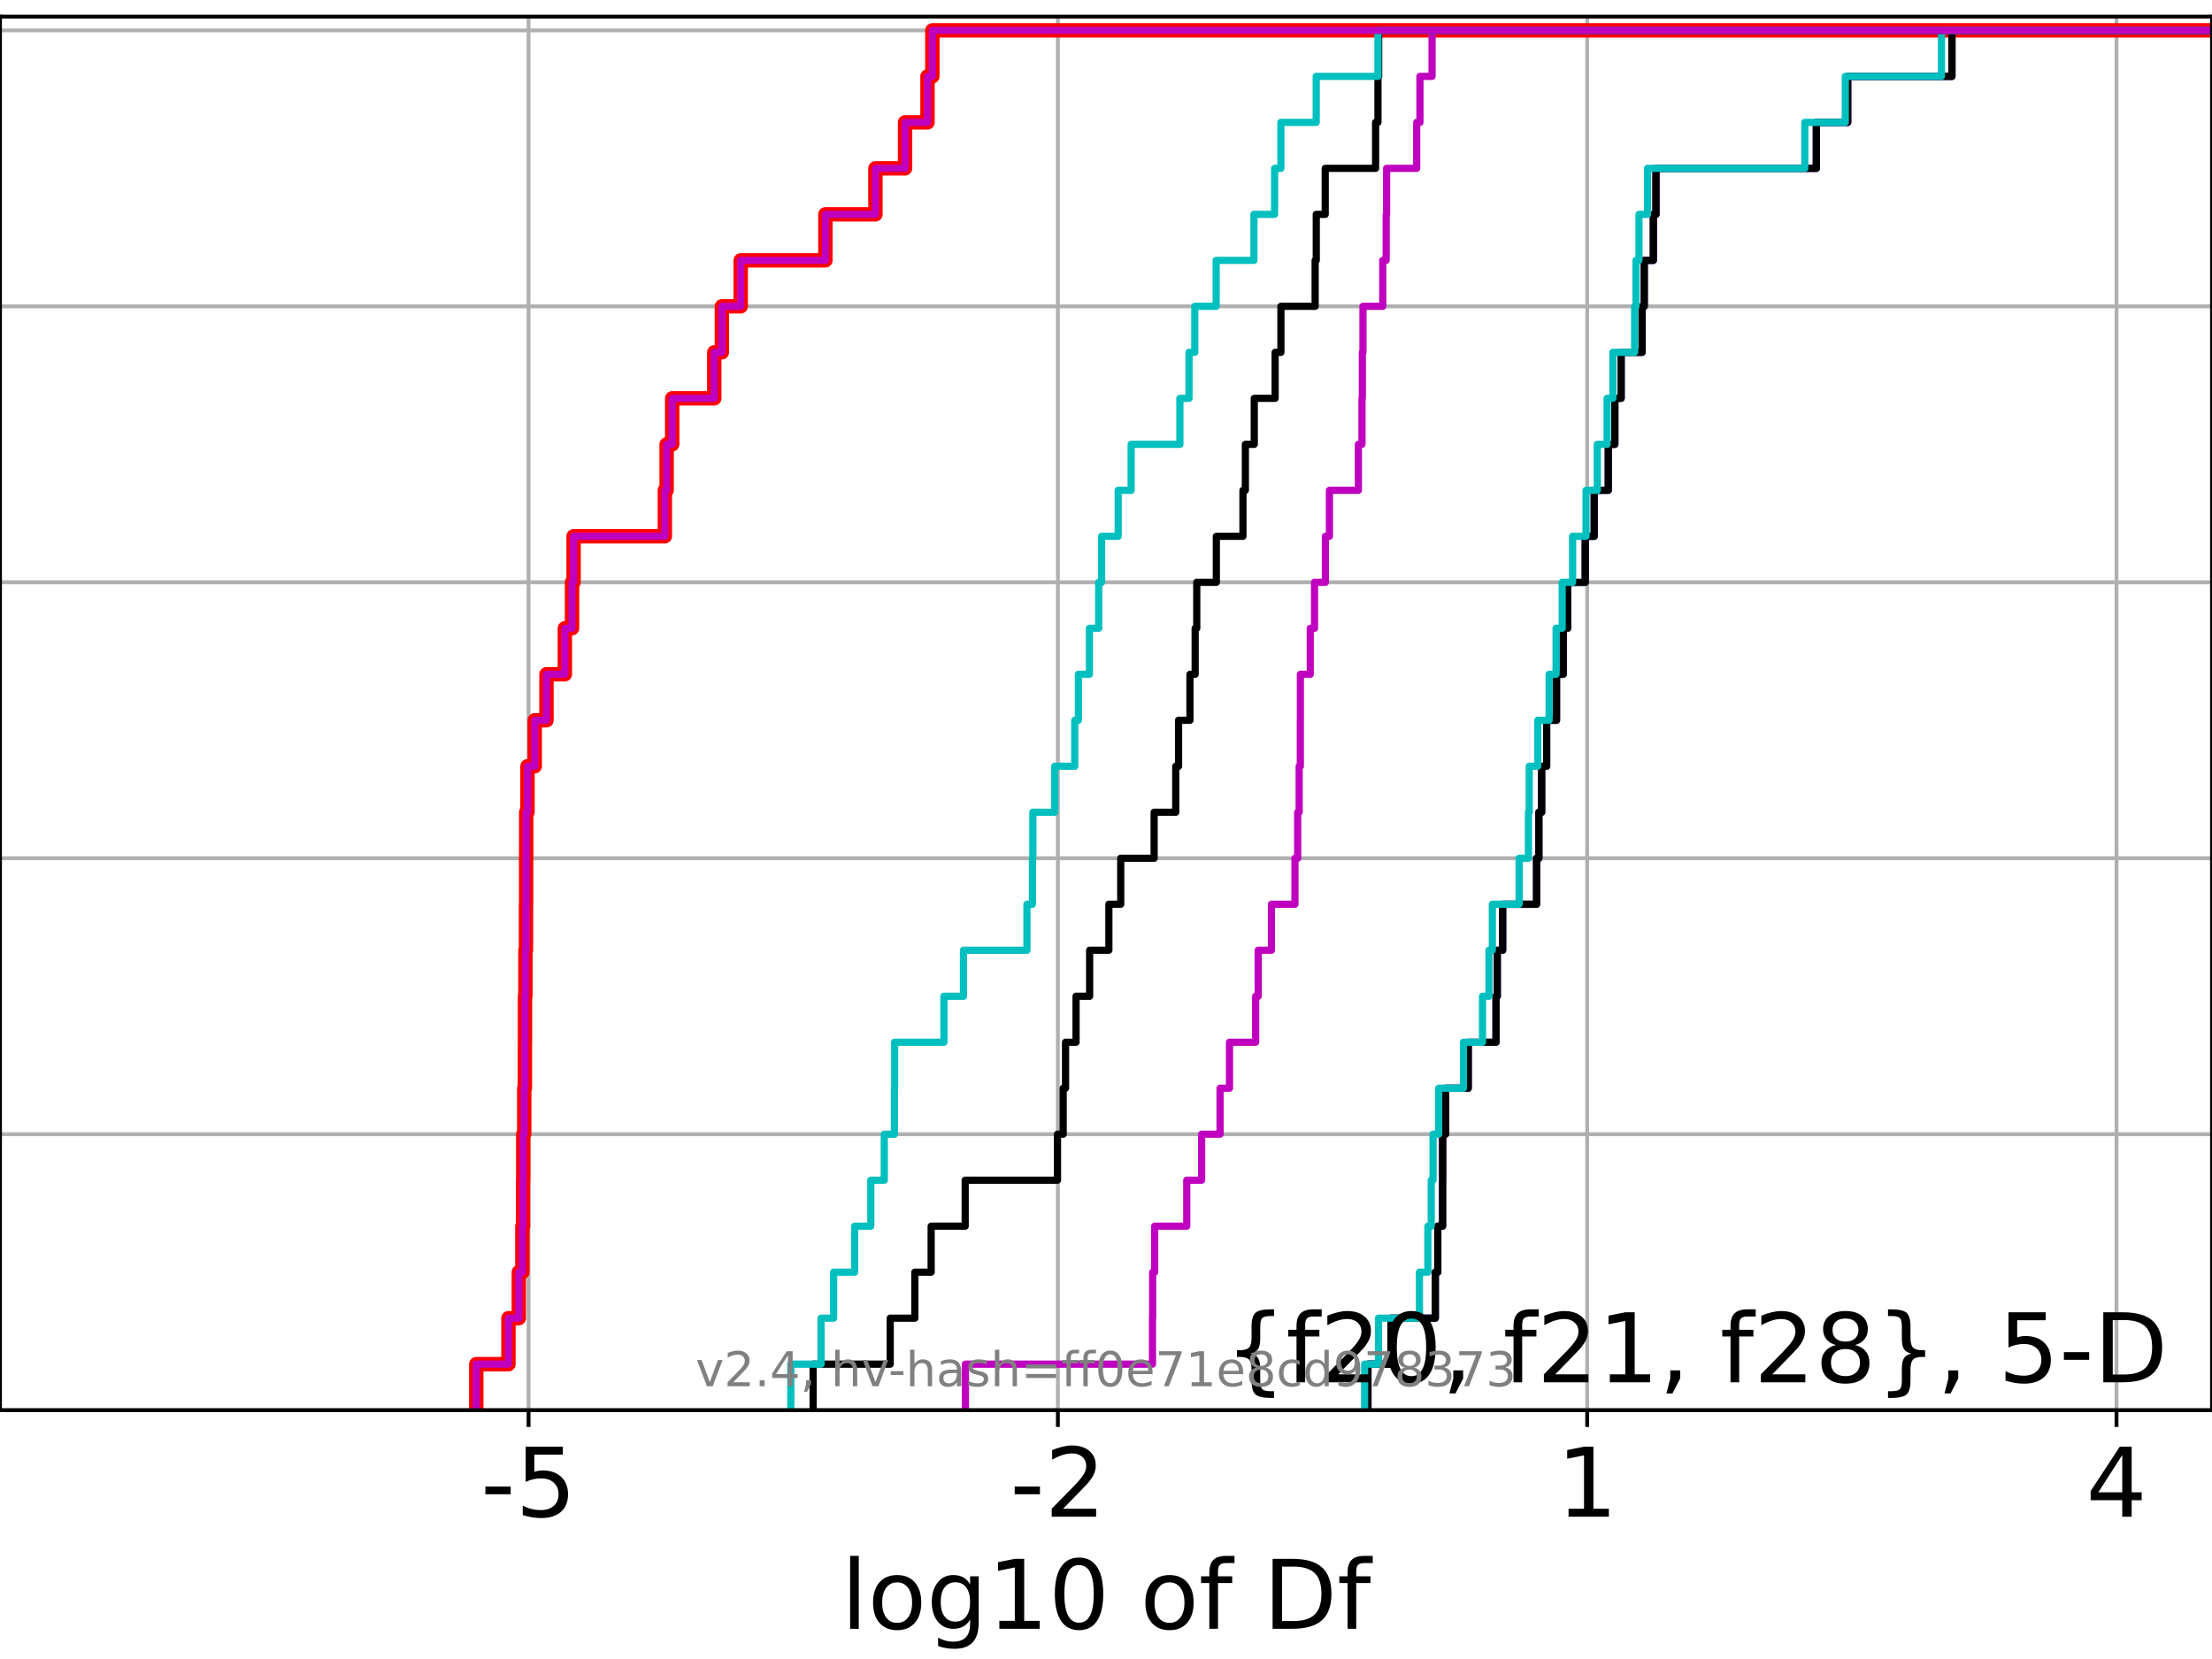 <?xml version="1.0" encoding="utf-8" standalone="no"?>
<!DOCTYPE svg PUBLIC "-//W3C//DTD SVG 1.1//EN"
  "http://www.w3.org/Graphics/SVG/1.1/DTD/svg11.dtd">
<!-- Created with matplotlib (https://matplotlib.org/) -->
<svg height="345.6pt" version="1.1" viewBox="0 0 460.8 345.6" width="460.8pt" xmlns="http://www.w3.org/2000/svg" xmlns:xlink="http://www.w3.org/1999/xlink">
 <defs>
  <style type="text/css">*{stroke-linecap:butt;stroke-linejoin:round;}</style>
 </defs>
 <g id="figure_1">
  <g id="patch_1">
   <path d="M 0 345.6 
L 460.8 345.6 
L 460.8 0 
L 0 0 
z
" style="fill:#ffffff;"/>
  </g>
  <g id="axes_1">
   <g id="patch_2">
    <path d="M 0 293.76 
L 460.8 293.76 
L 460.8 3.456 
L 0 3.456 
z
" style="fill:#ffffff;"/>
   </g>
   <g id="matplotlib.axis_1">
    <g id="xtick_1">
     <g id="line2d_1">
      <path clip-path="url(#p88b2537bee)" d="M 110.108 293.76 
L 110.108 3.456 
" style="fill:none;stroke:#b0b0b0;stroke-linecap:square;stroke-width:0.8;"/>
     </g>
     <g id="line2d_2">
      <defs>
       <path d="M 0 0 
L 0 3.5 
" id="m30fc9f5fc9" style="stroke:#000000;stroke-width:0.8;"/>
      </defs>
      <g>
       <use style="stroke:#000000;stroke-width:0.8;" x="110.108" xlink:href="#m30fc9f5fc9" y="293.76"/>
      </g>
     </g>
     <g id="text_1">
      <!-- -5 -->
      <g transform="translate(100.137 315.957)scale(0.2 -0.2)">
       <defs>
        <path d="M 4.891 31.391 
L 31.203 31.391 
L 31.203 23.391 
L 4.891 23.391 
z
" id="DejaVuSans-45"/>
        <path d="M 10.797 72.906 
L 49.516 72.906 
L 49.516 64.594 
L 19.828 64.594 
L 19.828 46.734 
Q 21.969 47.469 24.109 47.828 
Q 26.266 48.188 28.422 48.188 
Q 40.625 48.188 47.75 41.5 
Q 54.891 34.812 54.891 23.391 
Q 54.891 11.625 47.562 5.094 
Q 40.234 -1.422 26.906 -1.422 
Q 22.312 -1.422 17.547 -0.641 
Q 12.797 0.141 7.719 1.703 
L 7.719 11.625 
Q 12.109 9.234 16.797 8.062 
Q 21.484 6.891 26.703 6.891 
Q 35.156 6.891 40.078 11.328 
Q 45.016 15.766 45.016 23.391 
Q 45.016 31 40.078 35.438 
Q 35.156 39.891 26.703 39.891 
Q 22.75 39.891 18.812 39.016 
Q 14.891 38.141 10.797 36.281 
z
" id="DejaVuSans-53"/>
       </defs>
       <use xlink:href="#DejaVuSans-45"/>
       <use x="36.084" xlink:href="#DejaVuSans-53"/>
      </g>
     </g>
    </g>
    <g id="xtick_2">
     <g id="line2d_3">
      <path clip-path="url(#p88b2537bee)" d="M 220.374 293.76 
L 220.374 3.456 
" style="fill:none;stroke:#b0b0b0;stroke-linecap:square;stroke-width:0.8;"/>
     </g>
     <g id="line2d_4">
      <g>
       <use style="stroke:#000000;stroke-width:0.8;" x="220.374" xlink:href="#m30fc9f5fc9" y="293.76"/>
      </g>
     </g>
     <g id="text_2">
      <!-- -2 -->
      <g transform="translate(210.404 315.957)scale(0.2 -0.2)">
       <defs>
        <path d="M 19.188 8.297 
L 53.609 8.297 
L 53.609 0 
L 7.328 0 
L 7.328 8.297 
Q 12.938 14.109 22.625 23.891 
Q 32.328 33.688 34.812 36.531 
Q 39.547 41.844 41.422 45.531 
Q 43.312 49.219 43.312 52.781 
Q 43.312 58.594 39.234 62.25 
Q 35.156 65.922 28.609 65.922 
Q 23.969 65.922 18.812 64.312 
Q 13.672 62.703 7.812 59.422 
L 7.812 69.391 
Q 13.766 71.781 18.938 73 
Q 24.125 74.219 28.422 74.219 
Q 39.75 74.219 46.484 68.547 
Q 53.219 62.891 53.219 53.422 
Q 53.219 48.922 51.531 44.891 
Q 49.859 40.875 45.406 35.406 
Q 44.188 33.984 37.641 27.219 
Q 31.109 20.453 19.188 8.297 
z
" id="DejaVuSans-50"/>
       </defs>
       <use xlink:href="#DejaVuSans-45"/>
       <use x="36.084" xlink:href="#DejaVuSans-50"/>
      </g>
     </g>
    </g>
    <g id="xtick_3">
     <g id="line2d_5">
      <path clip-path="url(#p88b2537bee)" d="M 330.64 293.76 
L 330.64 3.456 
" style="fill:none;stroke:#b0b0b0;stroke-linecap:square;stroke-width:0.8;"/>
     </g>
     <g id="line2d_6">
      <g>
       <use style="stroke:#000000;stroke-width:0.8;" x="330.64" xlink:href="#m30fc9f5fc9" y="293.76"/>
      </g>
     </g>
     <g id="text_3">
      <!-- 1 -->
      <g transform="translate(324.278 315.957)scale(0.2 -0.2)">
       <defs>
        <path d="M 12.406 8.297 
L 28.516 8.297 
L 28.516 63.922 
L 10.984 60.406 
L 10.984 69.391 
L 28.422 72.906 
L 38.281 72.906 
L 38.281 8.297 
L 54.391 8.297 
L 54.391 0 
L 12.406 0 
z
" id="DejaVuSans-49"/>
       </defs>
       <use xlink:href="#DejaVuSans-49"/>
      </g>
     </g>
    </g>
    <g id="xtick_4">
     <g id="line2d_7">
      <path clip-path="url(#p88b2537bee)" d="M 440.907 293.76 
L 440.907 3.456 
" style="fill:none;stroke:#b0b0b0;stroke-linecap:square;stroke-width:0.8;"/>
     </g>
     <g id="line2d_8">
      <g>
       <use style="stroke:#000000;stroke-width:0.8;" x="440.907" xlink:href="#m30fc9f5fc9" y="293.76"/>
      </g>
     </g>
     <g id="text_4">
      <!-- 4 -->
      <g transform="translate(434.544 315.957)scale(0.2 -0.2)">
       <defs>
        <path d="M 37.797 64.312 
L 12.891 25.391 
L 37.797 25.391 
z
M 35.203 72.906 
L 47.609 72.906 
L 47.609 25.391 
L 58.016 25.391 
L 58.016 17.188 
L 47.609 17.188 
L 47.609 0 
L 37.797 0 
L 37.797 17.188 
L 4.891 17.188 
L 4.891 26.703 
z
" id="DejaVuSans-52"/>
       </defs>
       <use xlink:href="#DejaVuSans-52"/>
      </g>
     </g>
    </g>
    <g id="text_5">
     <!-- log10 of Df -->
     <g transform="translate(175.214 339.313)scale(0.2 -0.2)">
      <defs>
       <path d="M 9.422 75.984 
L 18.406 75.984 
L 18.406 0 
L 9.422 0 
z
" id="DejaVuSans-108"/>
       <path d="M 30.609 48.391 
Q 23.391 48.391 19.188 42.75 
Q 14.984 37.109 14.984 27.297 
Q 14.984 17.484 19.156 11.844 
Q 23.344 6.203 30.609 6.203 
Q 37.797 6.203 41.984 11.859 
Q 46.188 17.531 46.188 27.297 
Q 46.188 37.016 41.984 42.703 
Q 37.797 48.391 30.609 48.391 
z
M 30.609 56 
Q 42.328 56 49.016 48.375 
Q 55.719 40.766 55.719 27.297 
Q 55.719 13.875 49.016 6.219 
Q 42.328 -1.422 30.609 -1.422 
Q 18.844 -1.422 12.172 6.219 
Q 5.516 13.875 5.516 27.297 
Q 5.516 40.766 12.172 48.375 
Q 18.844 56 30.609 56 
z
" id="DejaVuSans-111"/>
       <path d="M 45.406 27.984 
Q 45.406 37.75 41.375 43.109 
Q 37.359 48.484 30.078 48.484 
Q 22.859 48.484 18.828 43.109 
Q 14.797 37.75 14.797 27.984 
Q 14.797 18.266 18.828 12.891 
Q 22.859 7.516 30.078 7.516 
Q 37.359 7.516 41.375 12.891 
Q 45.406 18.266 45.406 27.984 
z
M 54.391 6.781 
Q 54.391 -7.172 48.188 -13.984 
Q 42 -20.797 29.203 -20.797 
Q 24.469 -20.797 20.266 -20.094 
Q 16.062 -19.391 12.109 -17.922 
L 12.109 -9.188 
Q 16.062 -11.328 19.922 -12.344 
Q 23.781 -13.375 27.781 -13.375 
Q 36.625 -13.375 41.016 -8.766 
Q 45.406 -4.156 45.406 5.172 
L 45.406 9.625 
Q 42.625 4.781 38.281 2.391 
Q 33.938 0 27.875 0 
Q 17.828 0 11.672 7.656 
Q 5.516 15.328 5.516 27.984 
Q 5.516 40.672 11.672 48.328 
Q 17.828 56 27.875 56 
Q 33.938 56 38.281 53.609 
Q 42.625 51.219 45.406 46.391 
L 45.406 54.688 
L 54.391 54.688 
z
" id="DejaVuSans-103"/>
       <path d="M 31.781 66.406 
Q 24.172 66.406 20.328 58.906 
Q 16.5 51.422 16.5 36.375 
Q 16.5 21.391 20.328 13.891 
Q 24.172 6.391 31.781 6.391 
Q 39.453 6.391 43.281 13.891 
Q 47.125 21.391 47.125 36.375 
Q 47.125 51.422 43.281 58.906 
Q 39.453 66.406 31.781 66.406 
z
M 31.781 74.219 
Q 44.047 74.219 50.516 64.516 
Q 56.984 54.828 56.984 36.375 
Q 56.984 17.969 50.516 8.266 
Q 44.047 -1.422 31.781 -1.422 
Q 19.531 -1.422 13.062 8.266 
Q 6.594 17.969 6.594 36.375 
Q 6.594 54.828 13.062 64.516 
Q 19.531 74.219 31.781 74.219 
z
" id="DejaVuSans-48"/>
       <path id="DejaVuSans-32"/>
       <path d="M 37.109 75.984 
L 37.109 68.5 
L 28.516 68.5 
Q 23.688 68.5 21.797 66.547 
Q 19.922 64.594 19.922 59.516 
L 19.922 54.688 
L 34.719 54.688 
L 34.719 47.703 
L 19.922 47.703 
L 19.922 0 
L 10.891 0 
L 10.891 47.703 
L 2.297 47.703 
L 2.297 54.688 
L 10.891 54.688 
L 10.891 58.5 
Q 10.891 67.625 15.141 71.797 
Q 19.391 75.984 28.609 75.984 
z
" id="DejaVuSans-102"/>
       <path d="M 19.672 64.797 
L 19.672 8.109 
L 31.594 8.109 
Q 46.688 8.109 53.688 14.938 
Q 60.688 21.781 60.688 36.531 
Q 60.688 51.172 53.688 57.984 
Q 46.688 64.797 31.594 64.797 
z
M 9.812 72.906 
L 30.078 72.906 
Q 51.266 72.906 61.172 64.094 
Q 71.094 55.281 71.094 36.531 
Q 71.094 17.672 61.125 8.828 
Q 51.172 0 30.078 0 
L 9.812 0 
z
" id="DejaVuSans-68"/>
      </defs>
      <use xlink:href="#DejaVuSans-108"/>
      <use x="27.783" xlink:href="#DejaVuSans-111"/>
      <use x="88.965" xlink:href="#DejaVuSans-103"/>
      <use x="152.441" xlink:href="#DejaVuSans-49"/>
      <use x="216.064" xlink:href="#DejaVuSans-48"/>
      <use x="279.688" xlink:href="#DejaVuSans-32"/>
      <use x="311.475" xlink:href="#DejaVuSans-111"/>
      <use x="372.656" xlink:href="#DejaVuSans-102"/>
      <use x="407.861" xlink:href="#DejaVuSans-32"/>
      <use x="439.648" xlink:href="#DejaVuSans-68"/>
      <use x="516.65" xlink:href="#DejaVuSans-102"/>
     </g>
    </g>
   </g>
   <g id="matplotlib.axis_2">
    <g id="ytick_1">
     <g id="line2d_9">
      <path clip-path="url(#p88b2537bee)" d="M 0 293.76 
L 460.8 293.76 
" style="fill:none;stroke:#b0b0b0;stroke-linecap:square;stroke-width:0.8;"/>
     </g>
     <g id="line2d_10">
      <defs>
       <path d="M 0 0 
L -3.5 0 
" id="mfd7268f395" style="stroke:#000000;stroke-width:0.8;"/>
      </defs>
      <g>
       <use style="stroke:#000000;stroke-width:0.8;" x="0" xlink:href="#mfd7268f395" y="293.76"/>
      </g>
     </g>
    </g>
    <g id="ytick_2">
     <g id="line2d_11">
      <path clip-path="url(#p88b2537bee)" d="M 0 236.274 
L 460.8 236.274 
" style="fill:none;stroke:#b0b0b0;stroke-linecap:square;stroke-width:0.8;"/>
     </g>
     <g id="line2d_12">
      <g>
       <use style="stroke:#000000;stroke-width:0.8;" x="0" xlink:href="#mfd7268f395" y="236.274"/>
      </g>
     </g>
    </g>
    <g id="ytick_3">
     <g id="line2d_13">
      <path clip-path="url(#p88b2537bee)" d="M 0 178.788 
L 460.8 178.788 
" style="fill:none;stroke:#b0b0b0;stroke-linecap:square;stroke-width:0.8;"/>
     </g>
     <g id="line2d_14">
      <g>
       <use style="stroke:#000000;stroke-width:0.8;" x="0" xlink:href="#mfd7268f395" y="178.788"/>
      </g>
     </g>
    </g>
    <g id="ytick_4">
     <g id="line2d_15">
      <path clip-path="url(#p88b2537bee)" d="M 0 121.302 
L 460.8 121.302 
" style="fill:none;stroke:#b0b0b0;stroke-linecap:square;stroke-width:0.8;"/>
     </g>
     <g id="line2d_16">
      <g>
       <use style="stroke:#000000;stroke-width:0.8;" x="0" xlink:href="#mfd7268f395" y="121.302"/>
      </g>
     </g>
    </g>
    <g id="ytick_5">
     <g id="line2d_17">
      <path clip-path="url(#p88b2537bee)" d="M 0 63.816 
L 460.8 63.816 
" style="fill:none;stroke:#b0b0b0;stroke-linecap:square;stroke-width:0.8;"/>
     </g>
     <g id="line2d_18">
      <g>
       <use style="stroke:#000000;stroke-width:0.8;" x="0" xlink:href="#mfd7268f395" y="63.816"/>
      </g>
     </g>
    </g>
    <g id="ytick_6">
     <g id="line2d_19">
      <path clip-path="url(#p88b2537bee)" d="M 0 6.33 
L 460.8 6.33 
" style="fill:none;stroke:#b0b0b0;stroke-linecap:square;stroke-width:0.8;"/>
     </g>
     <g id="line2d_20">
      <g>
       <use style="stroke:#000000;stroke-width:0.8;" x="0" xlink:href="#mfd7268f395" y="6.33"/>
      </g>
     </g>
    </g>
   </g>
   <g id="line2d_21">
    <path clip-path="url(#p88b2537bee)" d="M 99.216 293.76 
L 99.216 284.179 
L 105.92 284.179 
L 105.92 274.598 
L 108.081 274.598 
L 108.081 265.017 
L 108.815 265.017 
L 108.815 255.436 
L 108.966 255.436 
L 108.966 245.855 
L 108.999 245.855 
L 108.999 236.274 
L 109.207 236.274 
L 109.207 226.693 
L 109.346 226.693 
L 109.346 217.112 
L 109.363 217.112 
L 109.363 207.531 
L 109.456 207.531 
L 109.456 197.95 
L 109.575 197.95 
L 109.575 188.369 
L 109.603 188.369 
L 109.603 178.788 
L 109.615 178.788 
L 109.615 169.207 
L 109.888 169.207 
L 109.888 159.626 
L 111.395 159.626 
L 111.395 150.045 
L 113.839 150.045 
L 113.839 140.464 
L 117.666 140.464 
L 117.666 130.883 
L 119.163 130.883 
L 119.163 121.302 
L 119.488 121.302 
L 119.488 111.721 
L 138.501 111.721 
L 138.501 102.14 
L 138.872 102.14 
L 138.872 92.559 
L 140.031 92.559 
L 140.031 82.978 
L 148.79 82.978 
L 148.79 73.397 
L 150.378 73.397 
L 150.378 63.816 
L 154.305 63.816 
L 154.305 54.235 
L 171.948 54.235 
L 171.948 44.654 
L 182.37 44.654 
L 182.37 35.073 
L 188.539 35.073 
L 188.539 25.492 
L 193.218 25.492 
L 193.218 15.911 
L 194.226 15.911 
L 194.226 6.33 
L 194.226 6.33 
L 194.226 6.33 
L 460.8 6.33 
" style="fill:none;stroke:#ff0000;stroke-linecap:square;stroke-width:3;"/>
   </g>
   <g id="line2d_22">
    <path clip-path="url(#p88b2537bee)" d="M 284.964 293.76 
L 284.964 284.179 
L 289.773 284.179 
L 289.773 274.598 
L 299.004 274.598 
L 299.004 265.017 
L 299.52 265.017 
L 299.52 255.436 
L 300.511 255.436 
L 300.511 245.855 
L 300.527 245.855 
L 300.527 236.274 
L 301.137 236.274 
L 301.137 226.693 
L 305.857 226.693 
L 305.857 217.112 
L 311.652 217.112 
L 311.652 207.531 
L 311.906 207.531 
L 311.906 197.95 
L 313.029 197.95 
L 313.029 188.369 
L 320.096 188.369 
L 320.096 178.788 
L 320.572 178.788 
L 320.572 169.207 
L 321.151 169.207 
L 321.151 159.626 
L 322.197 159.626 
L 322.197 150.045 
L 324.247 150.045 
L 324.247 140.464 
L 325.647 140.464 
L 325.647 130.883 
L 326.561 130.883 
L 326.561 121.302 
L 330.237 121.302 
L 330.237 111.721 
L 332.105 111.721 
L 332.105 102.14 
L 335.038 102.14 
L 335.038 92.559 
L 336.402 92.559 
L 336.402 82.978 
L 337.71 82.978 
L 337.71 73.397 
L 342.082 73.397 
L 342.082 63.816 
L 342.525 63.816 
L 342.525 54.235 
L 344.424 54.235 
L 344.424 44.654 
L 344.973 44.654 
L 344.973 35.073 
L 378.376 35.073 
L 378.376 25.492 
L 384.907 25.492 
L 384.907 15.911 
L 406.624 15.911 
L 406.624 6.33 
L 406.624 6.33 
L 406.624 6.33 
L 460.8 6.33 
" style="fill:none;stroke:#00bfbf;stroke-linecap:square;stroke-width:1.5;"/>
   </g>
   <g id="line2d_23">
    <path clip-path="url(#p88b2537bee)" d="M 284.964 293.76 
L 284.964 284.179 
L 289.773 284.179 
L 289.773 274.598 
L 299.004 274.598 
L 299.004 265.017 
L 299.52 265.017 
L 299.52 255.436 
L 300.511 255.436 
L 300.511 245.855 
L 300.527 245.855 
L 300.527 236.274 
L 301.137 236.274 
L 301.137 226.693 
L 305.857 226.693 
L 305.857 217.112 
L 311.652 217.112 
L 311.652 207.531 
L 311.906 207.531 
L 311.906 197.95 
L 313.029 197.95 
L 313.029 188.369 
L 320.096 188.369 
L 320.096 178.788 
L 320.572 178.788 
L 320.572 169.207 
L 321.151 169.207 
L 321.151 159.626 
L 322.197 159.626 
L 322.197 150.045 
L 324.247 150.045 
L 324.247 140.464 
L 325.647 140.464 
L 325.647 130.883 
L 326.561 130.883 
L 326.561 121.302 
L 330.237 121.302 
L 330.237 111.721 
L 332.105 111.721 
L 332.105 102.14 
L 335.038 102.14 
L 335.038 92.559 
L 336.402 92.559 
L 336.402 82.978 
L 337.71 82.978 
L 337.71 73.397 
L 342.082 73.397 
L 342.082 63.816 
L 342.525 63.816 
L 342.525 54.235 
L 344.424 54.235 
L 344.424 44.654 
L 344.973 44.654 
L 344.973 35.073 
L 378.376 35.073 
L 378.376 25.492 
L 384.907 25.492 
L 384.907 15.911 
L 406.624 15.911 
L 406.624 6.33 
L 406.624 6.33 
L 406.624 6.33 
L 460.8 6.33 
" style="fill:none;stroke:#bf00bf;stroke-linecap:square;stroke-width:1.5;"/>
   </g>
   <g id="line2d_24">
    <path clip-path="url(#p88b2537bee)" d="M 284.964 293.76 
L 284.964 284.179 
L 289.773 284.179 
L 289.773 274.598 
L 299.004 274.598 
L 299.004 265.017 
L 299.52 265.017 
L 299.52 255.436 
L 300.511 255.436 
L 300.511 245.855 
L 300.527 245.855 
L 300.527 236.274 
L 301.137 236.274 
L 301.137 226.693 
L 305.857 226.693 
L 305.857 217.112 
L 311.652 217.112 
L 311.652 207.531 
L 311.906 207.531 
L 311.906 197.95 
L 313.029 197.95 
L 313.029 188.369 
L 320.096 188.369 
L 320.096 178.788 
L 320.572 178.788 
L 320.572 169.207 
L 321.15 169.207 
L 321.15 159.626 
L 322.197 159.626 
L 322.197 150.045 
L 324.247 150.045 
L 324.247 140.464 
L 325.647 140.464 
L 325.647 130.883 
L 326.561 130.883 
L 326.561 121.302 
L 330.237 121.302 
L 330.237 111.721 
L 332.105 111.721 
L 332.105 102.14 
L 335.038 102.14 
L 335.038 92.559 
L 336.402 92.559 
L 336.402 82.978 
L 337.71 82.978 
L 337.71 73.397 
L 342.082 73.397 
L 342.082 63.816 
L 342.525 63.816 
L 342.525 54.235 
L 344.424 54.235 
L 344.424 44.654 
L 344.973 44.654 
L 344.973 35.073 
L 378.376 35.073 
L 378.376 25.492 
L 384.907 25.492 
L 384.907 15.911 
L 406.624 15.911 
L 406.624 6.33 
L 406.624 6.33 
L 406.624 6.33 
L 460.8 6.33 
" style="fill:none;stroke:#000000;stroke-linecap:square;stroke-width:1.5;"/>
   </g>
   <g id="line2d_25">
    <path clip-path="url(#p88b2537bee)" d="M 284.277 293.76 
L 284.277 284.179 
L 287.172 284.179 
L 287.172 274.598 
L 295.697 274.598 
L 295.697 265.017 
L 297.453 265.017 
L 297.453 255.436 
L 298.154 255.436 
L 298.154 245.855 
L 298.532 245.855 
L 298.532 236.274 
L 299.714 236.274 
L 299.714 226.693 
L 304.869 226.693 
L 304.869 217.112 
L 308.835 217.112 
L 308.835 207.531 
L 310.189 207.531 
L 310.189 197.95 
L 310.882 197.95 
L 310.882 188.369 
L 316.465 188.369 
L 316.465 178.788 
L 318.399 178.788 
L 318.399 169.207 
L 318.565 169.207 
L 318.565 159.626 
L 320.349 159.626 
L 320.349 150.045 
L 322.711 150.045 
L 322.711 140.464 
L 324.161 140.464 
L 324.161 130.883 
L 325.435 130.883 
L 325.435 121.302 
L 327.599 121.302 
L 327.599 111.721 
L 330.398 111.721 
L 330.398 102.14 
L 332.749 102.14 
L 332.749 92.559 
L 334.789 92.559 
L 334.789 82.978 
L 335.994 82.978 
L 335.994 73.397 
L 340.528 73.397 
L 340.528 63.816 
L 340.812 63.816 
L 340.812 54.235 
L 341.431 54.235 
L 341.431 44.654 
L 343.213 44.654 
L 343.213 35.073 
L 375.972 35.073 
L 375.972 25.492 
L 384.41 25.492 
L 384.41 15.911 
L 404.44 15.911 
L 404.44 6.33 
L 404.44 6.33 
L 404.44 6.33 
L 460.8 6.33 
" style="fill:none;stroke:#00bfbf;stroke-linecap:square;stroke-width:1.5;"/>
   </g>
   <g id="line2d_26">
    <path clip-path="url(#p88b2537bee)" d="M 201.113 293.76 
L 201.113 284.179 
L 240.083 284.179 
L 240.083 274.598 
L 240.122 274.598 
L 240.122 265.017 
L 240.537 265.017 
L 240.537 255.436 
L 247.222 255.436 
L 247.222 245.855 
L 250.323 245.855 
L 250.323 236.274 
L 254.16 236.274 
L 254.16 226.693 
L 256.128 226.693 
L 256.128 217.112 
L 261.574 217.112 
L 261.574 207.531 
L 262.105 207.531 
L 262.105 197.95 
L 264.866 197.95 
L 264.866 188.369 
L 269.763 188.369 
L 269.763 178.788 
L 270.326 178.788 
L 270.326 169.207 
L 270.644 169.207 
L 270.644 159.626 
L 270.882 159.626 
L 270.882 150.045 
L 270.895 150.045 
L 270.895 140.464 
L 272.951 140.464 
L 272.951 130.883 
L 273.841 130.883 
L 273.841 121.302 
L 276.107 121.302 
L 276.107 111.721 
L 276.946 111.721 
L 276.946 102.14 
L 282.975 102.14 
L 282.975 92.559 
L 283.729 92.559 
L 283.729 82.978 
L 283.802 82.978 
L 283.802 73.397 
L 283.93 73.397 
L 283.93 63.816 
L 288.053 63.816 
L 288.053 54.235 
L 288.763 54.235 
L 288.763 44.654 
L 288.857 44.654 
L 288.857 35.073 
L 295.125 35.073 
L 295.125 25.492 
L 295.799 25.492 
L 295.799 15.911 
L 298.326 15.911 
L 298.326 6.33 
L 298.326 6.33 
L 298.326 6.33 
L 460.8 6.33 
" style="fill:none;stroke:#bf00bf;stroke-linecap:square;stroke-width:1.5;"/>
   </g>
   <g id="line2d_27">
    <path clip-path="url(#p88b2537bee)" d="M 169.387 293.76 
L 169.387 284.179 
L 185.446 284.179 
L 185.446 274.598 
L 190.579 274.598 
L 190.579 265.017 
L 193.977 265.017 
L 193.977 255.436 
L 201.066 255.436 
L 201.066 245.855 
L 220.296 245.855 
L 220.296 236.274 
L 221.479 236.274 
L 221.479 226.693 
L 221.972 226.693 
L 221.972 217.112 
L 224.162 217.112 
L 224.162 207.531 
L 226.991 207.531 
L 226.991 197.95 
L 230.999 197.95 
L 230.999 188.369 
L 233.469 188.369 
L 233.469 178.788 
L 240.428 178.788 
L 240.428 169.207 
L 244.928 169.207 
L 244.928 159.626 
L 245.519 159.626 
L 245.519 150.045 
L 247.889 150.045 
L 247.889 140.464 
L 248.974 140.464 
L 248.974 130.883 
L 249.307 130.883 
L 249.307 121.302 
L 253.384 121.302 
L 253.384 111.721 
L 258.929 111.721 
L 258.929 102.14 
L 259.433 102.14 
L 259.433 92.559 
L 261.287 92.559 
L 261.287 82.978 
L 265.635 82.978 
L 265.635 73.397 
L 266.837 73.397 
L 266.837 63.816 
L 273.969 63.816 
L 273.969 54.235 
L 274.202 54.235 
L 274.202 44.654 
L 276.068 44.654 
L 276.068 35.073 
L 286.559 35.073 
L 286.559 25.492 
L 287.056 25.492 
L 287.056 15.911 
L 287.203 15.911 
L 287.203 6.33 
L 287.203 6.33 
L 287.203 6.33 
L 460.8 6.33 
" style="fill:none;stroke:#000000;stroke-linecap:square;stroke-width:1.5;"/>
   </g>
   <g id="line2d_28">
    <path clip-path="url(#p88b2537bee)" d="M 164.743 293.76 
L 164.743 284.179 
L 171.047 284.179 
L 171.047 274.598 
L 173.664 274.598 
L 173.664 265.017 
L 178.051 265.017 
L 178.051 255.436 
L 181.404 255.436 
L 181.404 245.855 
L 184.211 245.855 
L 184.211 236.274 
L 186.331 236.274 
L 186.331 226.693 
L 186.371 226.693 
L 186.371 217.112 
L 196.642 217.112 
L 196.642 207.531 
L 200.715 207.531 
L 200.715 197.95 
L 213.934 197.95 
L 213.934 188.369 
L 215.081 188.369 
L 215.081 178.788 
L 215.161 178.788 
L 215.161 169.207 
L 219.725 169.207 
L 219.725 159.626 
L 223.889 159.626 
L 223.889 150.045 
L 224.653 150.045 
L 224.653 140.464 
L 226.952 140.464 
L 226.952 130.883 
L 228.882 130.883 
L 228.882 121.302 
L 229.479 121.302 
L 229.479 111.721 
L 232.937 111.721 
L 232.937 102.14 
L 235.638 102.14 
L 235.638 92.559 
L 245.796 92.559 
L 245.796 82.978 
L 247.694 82.978 
L 247.694 73.397 
L 248.897 73.397 
L 248.897 63.816 
L 253.35 63.816 
L 253.35 54.235 
L 261.219 54.235 
L 261.219 44.654 
L 265.524 44.654 
L 265.524 35.073 
L 266.833 35.073 
L 266.833 25.492 
L 274.192 25.492 
L 274.192 15.911 
L 287.055 15.911 
L 287.055 6.33 
L 287.055 6.33 
L 287.055 6.33 
L 460.8 6.33 
" style="fill:none;stroke:#00bfbf;stroke-linecap:square;stroke-width:1.5;"/>
   </g>
   <g id="line2d_29">
    <path clip-path="url(#p88b2537bee)" d="M 99.216 293.76 
L 99.216 284.179 
L 105.92 284.179 
L 105.92 274.598 
L 108.081 274.598 
L 108.081 265.017 
L 108.815 265.017 
L 108.815 255.436 
L 108.966 255.436 
L 108.966 245.855 
L 108.999 245.855 
L 108.999 236.274 
L 109.207 236.274 
L 109.207 226.693 
L 109.346 226.693 
L 109.346 217.112 
L 109.363 217.112 
L 109.363 207.531 
L 109.456 207.531 
L 109.456 197.95 
L 109.575 197.95 
L 109.575 188.369 
L 109.603 188.369 
L 109.603 178.788 
L 109.615 178.788 
L 109.615 169.207 
L 109.888 169.207 
L 109.888 159.626 
L 111.395 159.626 
L 111.395 150.045 
L 113.839 150.045 
L 113.839 140.464 
L 117.666 140.464 
L 117.666 130.883 
L 119.163 130.883 
L 119.163 121.302 
L 119.488 121.302 
L 119.488 111.721 
L 138.501 111.721 
L 138.501 102.14 
L 138.872 102.14 
L 138.872 92.559 
L 140.031 92.559 
L 140.031 82.978 
L 148.79 82.978 
L 148.79 73.397 
L 150.378 73.397 
L 150.378 63.816 
L 154.305 63.816 
L 154.305 54.235 
L 171.948 54.235 
L 171.948 44.654 
L 182.37 44.654 
L 182.37 35.073 
L 188.539 35.073 
L 188.539 25.492 
L 193.218 25.492 
L 193.218 15.911 
L 194.226 15.911 
L 194.226 6.33 
L 194.226 6.33 
L 194.226 6.33 
L 460.8 6.33 
" style="fill:none;stroke:#bf00bf;stroke-linecap:square;stroke-width:1.5;"/>
   </g>
   <g id="patch_3">
    <path d="M 0 293.76 
L 0 3.456 
" style="fill:none;stroke:#000000;stroke-linecap:square;stroke-linejoin:miter;stroke-width:0.8;"/>
   </g>
   <g id="patch_4">
    <path d="M 460.8 293.76 
L 460.8 3.456 
" style="fill:none;stroke:#000000;stroke-linecap:square;stroke-linejoin:miter;stroke-width:0.8;"/>
   </g>
   <g id="patch_5">
    <path d="M 0 293.76 
L 460.8 293.76 
" style="fill:none;stroke:#000000;stroke-linecap:square;stroke-linejoin:miter;stroke-width:0.8;"/>
   </g>
   <g id="patch_6">
    <path d="M 0 3.456 
L 460.8 3.456 
" style="fill:none;stroke:#000000;stroke-linecap:square;stroke-linejoin:miter;stroke-width:0.8;"/>
   </g>
   <g id="text_6">
    <!-- {f20, f21, f28}, 5-D -->
    <g transform="translate(255.184 287.954)scale(0.2 -0.2)">
     <defs>
      <path d="M 51.125 -9.281 
L 51.125 -16.312 
L 48.094 -16.312 
Q 35.938 -16.312 31.812 -12.688 
Q 27.688 -9.078 27.688 1.703 
L 27.688 13.375 
Q 27.688 20.75 25.047 23.578 
Q 22.406 26.422 15.484 26.422 
L 12.5 26.422 
L 12.5 33.406 
L 15.484 33.406 
Q 22.469 33.406 25.078 36.203 
Q 27.688 39.016 27.688 46.297 
L 27.688 58.016 
Q 27.688 68.797 31.812 72.391 
Q 35.938 75.984 48.094 75.984 
L 51.125 75.984 
L 51.125 69 
L 47.797 69 
Q 40.922 69 38.812 66.844 
Q 36.719 64.703 36.719 57.812 
L 36.719 45.703 
Q 36.719 38.031 34.5 34.562 
Q 32.281 31.109 26.906 29.891 
Q 32.328 28.562 34.516 25.094 
Q 36.719 21.625 36.719 14.016 
L 36.719 1.906 
Q 36.719 -4.984 38.812 -7.125 
Q 40.922 -9.281 47.797 -9.281 
z
" id="DejaVuSans-123"/>
      <path d="M 11.719 12.406 
L 22.016 12.406 
L 22.016 4 
L 14.016 -11.625 
L 7.719 -11.625 
L 11.719 4 
z
" id="DejaVuSans-44"/>
      <path d="M 31.781 34.625 
Q 24.75 34.625 20.719 30.859 
Q 16.703 27.094 16.703 20.516 
Q 16.703 13.922 20.719 10.156 
Q 24.75 6.391 31.781 6.391 
Q 38.812 6.391 42.859 10.172 
Q 46.922 13.969 46.922 20.516 
Q 46.922 27.094 42.891 30.859 
Q 38.875 34.625 31.781 34.625 
z
M 21.922 38.812 
Q 15.578 40.375 12.031 44.719 
Q 8.5 49.078 8.5 55.328 
Q 8.5 64.062 14.719 69.141 
Q 20.953 74.219 31.781 74.219 
Q 42.672 74.219 48.875 69.141 
Q 55.078 64.062 55.078 55.328 
Q 55.078 49.078 51.531 44.719 
Q 48 40.375 41.703 38.812 
Q 48.828 37.156 52.797 32.312 
Q 56.781 27.484 56.781 20.516 
Q 56.781 9.906 50.312 4.234 
Q 43.844 -1.422 31.781 -1.422 
Q 19.734 -1.422 13.25 4.234 
Q 6.781 9.906 6.781 20.516 
Q 6.781 27.484 10.781 32.312 
Q 14.797 37.156 21.922 38.812 
z
M 18.312 54.391 
Q 18.312 48.734 21.844 45.562 
Q 25.391 42.391 31.781 42.391 
Q 38.141 42.391 41.719 45.562 
Q 45.312 48.734 45.312 54.391 
Q 45.312 60.062 41.719 63.234 
Q 38.141 66.406 31.781 66.406 
Q 25.391 66.406 21.844 63.234 
Q 18.312 60.062 18.312 54.391 
z
" id="DejaVuSans-56"/>
      <path d="M 12.5 -9.281 
L 15.922 -9.281 
Q 22.75 -9.281 24.828 -7.172 
Q 26.906 -5.078 26.906 1.906 
L 26.906 14.016 
Q 26.906 21.625 29.094 25.094 
Q 31.297 28.562 36.719 29.891 
Q 31.297 31.109 29.094 34.562 
Q 26.906 38.031 26.906 45.703 
L 26.906 57.812 
Q 26.906 64.75 24.828 66.875 
Q 22.75 69 15.922 69 
L 12.5 69 
L 12.5 75.984 
L 15.578 75.984 
Q 27.734 75.984 31.812 72.391 
Q 35.891 68.797 35.891 58.016 
L 35.891 46.297 
Q 35.891 39.016 38.516 36.203 
Q 41.156 33.406 48.094 33.406 
L 51.125 33.406 
L 51.125 26.422 
L 48.094 26.422 
Q 41.156 26.422 38.516 23.578 
Q 35.891 20.75 35.891 13.375 
L 35.891 1.703 
Q 35.891 -9.078 31.812 -12.688 
Q 27.734 -16.312 15.578 -16.312 
L 12.5 -16.312 
z
" id="DejaVuSans-125"/>
     </defs>
     <use xlink:href="#DejaVuSans-123"/>
     <use x="63.623" xlink:href="#DejaVuSans-102"/>
     <use x="98.828" xlink:href="#DejaVuSans-50"/>
     <use x="162.451" xlink:href="#DejaVuSans-48"/>
     <use x="226.074" xlink:href="#DejaVuSans-44"/>
     <use x="257.861" xlink:href="#DejaVuSans-32"/>
     <use x="289.648" xlink:href="#DejaVuSans-102"/>
     <use x="324.854" xlink:href="#DejaVuSans-50"/>
     <use x="388.477" xlink:href="#DejaVuSans-49"/>
     <use x="452.1" xlink:href="#DejaVuSans-44"/>
     <use x="483.887" xlink:href="#DejaVuSans-32"/>
     <use x="515.674" xlink:href="#DejaVuSans-102"/>
     <use x="550.879" xlink:href="#DejaVuSans-50"/>
     <use x="614.502" xlink:href="#DejaVuSans-56"/>
     <use x="678.125" xlink:href="#DejaVuSans-125"/>
     <use x="741.748" xlink:href="#DejaVuSans-44"/>
     <use x="773.535" xlink:href="#DejaVuSans-32"/>
     <use x="805.322" xlink:href="#DejaVuSans-53"/>
     <use x="868.945" xlink:href="#DejaVuSans-45"/>
     <use x="905.029" xlink:href="#DejaVuSans-68"/>
    </g>
   </g>
   <g id="text_7">
    <!-- v2.4, hv-hash=ff0e71e8cd978373 -->
    <g style="fill:#808080;" transform="translate(144.905 288.777)scale(0.1 -0.1)">
     <defs>
      <path d="M 2.984 54.688 
L 12.5 54.688 
L 29.594 8.797 
L 46.688 54.688 
L 56.203 54.688 
L 35.688 0 
L 23.484 0 
z
" id="DejaVuSans-118"/>
      <path d="M 10.688 12.406 
L 21 12.406 
L 21 0 
L 10.688 0 
z
" id="DejaVuSans-46"/>
      <path d="M 54.891 33.016 
L 54.891 0 
L 45.906 0 
L 45.906 32.719 
Q 45.906 40.484 42.875 44.328 
Q 39.844 48.188 33.797 48.188 
Q 26.516 48.188 22.312 43.547 
Q 18.109 38.922 18.109 30.906 
L 18.109 0 
L 9.078 0 
L 9.078 75.984 
L 18.109 75.984 
L 18.109 46.188 
Q 21.344 51.125 25.703 53.562 
Q 30.078 56 35.797 56 
Q 45.219 56 50.047 50.172 
Q 54.891 44.344 54.891 33.016 
z
" id="DejaVuSans-104"/>
      <path d="M 34.281 27.484 
Q 23.391 27.484 19.188 25 
Q 14.984 22.516 14.984 16.5 
Q 14.984 11.719 18.141 8.906 
Q 21.297 6.109 26.703 6.109 
Q 34.188 6.109 38.703 11.406 
Q 43.219 16.703 43.219 25.484 
L 43.219 27.484 
z
M 52.203 31.203 
L 52.203 0 
L 43.219 0 
L 43.219 8.297 
Q 40.141 3.328 35.547 0.953 
Q 30.953 -1.422 24.312 -1.422 
Q 15.922 -1.422 10.953 3.297 
Q 6 8.016 6 15.922 
Q 6 25.141 12.172 29.828 
Q 18.359 34.516 30.609 34.516 
L 43.219 34.516 
L 43.219 35.406 
Q 43.219 41.609 39.141 45 
Q 35.062 48.391 27.688 48.391 
Q 23 48.391 18.547 47.266 
Q 14.109 46.141 10.016 43.891 
L 10.016 52.203 
Q 14.938 54.109 19.578 55.047 
Q 24.219 56 28.609 56 
Q 40.484 56 46.344 49.844 
Q 52.203 43.703 52.203 31.203 
z
" id="DejaVuSans-97"/>
      <path d="M 44.281 53.078 
L 44.281 44.578 
Q 40.484 46.531 36.375 47.5 
Q 32.281 48.484 27.875 48.484 
Q 21.188 48.484 17.844 46.438 
Q 14.5 44.391 14.5 40.281 
Q 14.5 37.156 16.891 35.375 
Q 19.281 33.594 26.516 31.984 
L 29.594 31.297 
Q 39.156 29.25 43.188 25.516 
Q 47.219 21.781 47.219 15.094 
Q 47.219 7.469 41.188 3.016 
Q 35.156 -1.422 24.609 -1.422 
Q 20.219 -1.422 15.453 -0.562 
Q 10.688 0.297 5.422 2 
L 5.422 11.281 
Q 10.406 8.688 15.234 7.391 
Q 20.062 6.109 24.812 6.109 
Q 31.156 6.109 34.562 8.281 
Q 37.984 10.453 37.984 14.406 
Q 37.984 18.062 35.516 20.016 
Q 33.062 21.969 24.703 23.781 
L 21.578 24.516 
Q 13.234 26.266 9.516 29.906 
Q 5.812 33.547 5.812 39.891 
Q 5.812 47.609 11.281 51.797 
Q 16.75 56 26.812 56 
Q 31.781 56 36.172 55.266 
Q 40.578 54.547 44.281 53.078 
z
" id="DejaVuSans-115"/>
      <path d="M 10.594 45.406 
L 73.188 45.406 
L 73.188 37.203 
L 10.594 37.203 
z
M 10.594 25.484 
L 73.188 25.484 
L 73.188 17.188 
L 10.594 17.188 
z
" id="DejaVuSans-61"/>
      <path d="M 56.203 29.594 
L 56.203 25.203 
L 14.891 25.203 
Q 15.484 15.922 20.484 11.062 
Q 25.484 6.203 34.422 6.203 
Q 39.594 6.203 44.453 7.469 
Q 49.312 8.734 54.109 11.281 
L 54.109 2.781 
Q 49.266 0.734 44.188 -0.344 
Q 39.109 -1.422 33.891 -1.422 
Q 20.797 -1.422 13.156 6.188 
Q 5.516 13.812 5.516 26.812 
Q 5.516 40.234 12.766 48.109 
Q 20.016 56 32.328 56 
Q 43.359 56 49.781 48.891 
Q 56.203 41.797 56.203 29.594 
z
M 47.219 32.234 
Q 47.125 39.594 43.094 43.984 
Q 39.062 48.391 32.422 48.391 
Q 24.906 48.391 20.391 44.141 
Q 15.875 39.891 15.188 32.172 
z
" id="DejaVuSans-101"/>
      <path d="M 8.203 72.906 
L 55.078 72.906 
L 55.078 68.703 
L 28.609 0 
L 18.312 0 
L 43.219 64.594 
L 8.203 64.594 
z
" id="DejaVuSans-55"/>
      <path d="M 48.781 52.594 
L 48.781 44.188 
Q 44.969 46.297 41.141 47.344 
Q 37.312 48.391 33.406 48.391 
Q 24.656 48.391 19.812 42.844 
Q 14.984 37.312 14.984 27.297 
Q 14.984 17.281 19.812 11.734 
Q 24.656 6.203 33.406 6.203 
Q 37.312 6.203 41.141 7.25 
Q 44.969 8.297 48.781 10.406 
L 48.781 2.094 
Q 45.016 0.344 40.984 -0.531 
Q 36.969 -1.422 32.422 -1.422 
Q 20.062 -1.422 12.781 6.344 
Q 5.516 14.109 5.516 27.297 
Q 5.516 40.672 12.859 48.328 
Q 20.219 56 33.016 56 
Q 37.156 56 41.109 55.141 
Q 45.062 54.297 48.781 52.594 
z
" id="DejaVuSans-99"/>
      <path d="M 45.406 46.391 
L 45.406 75.984 
L 54.391 75.984 
L 54.391 0 
L 45.406 0 
L 45.406 8.203 
Q 42.578 3.328 38.25 0.953 
Q 33.938 -1.422 27.875 -1.422 
Q 17.969 -1.422 11.734 6.484 
Q 5.516 14.406 5.516 27.297 
Q 5.516 40.188 11.734 48.094 
Q 17.969 56 27.875 56 
Q 33.938 56 38.25 53.625 
Q 42.578 51.266 45.406 46.391 
z
M 14.797 27.297 
Q 14.797 17.391 18.875 11.75 
Q 22.953 6.109 30.078 6.109 
Q 37.203 6.109 41.297 11.75 
Q 45.406 17.391 45.406 27.297 
Q 45.406 37.203 41.297 42.844 
Q 37.203 48.484 30.078 48.484 
Q 22.953 48.484 18.875 42.844 
Q 14.797 37.203 14.797 27.297 
z
" id="DejaVuSans-100"/>
      <path d="M 10.984 1.516 
L 10.984 10.5 
Q 14.703 8.734 18.5 7.812 
Q 22.312 6.891 25.984 6.891 
Q 35.75 6.891 40.891 13.453 
Q 46.047 20.016 46.781 33.406 
Q 43.953 29.203 39.594 26.953 
Q 35.25 24.703 29.984 24.703 
Q 19.047 24.703 12.672 31.312 
Q 6.297 37.938 6.297 49.422 
Q 6.297 60.641 12.938 67.422 
Q 19.578 74.219 30.609 74.219 
Q 43.266 74.219 49.922 64.516 
Q 56.594 54.828 56.594 36.375 
Q 56.594 19.141 48.406 8.859 
Q 40.234 -1.422 26.422 -1.422 
Q 22.703 -1.422 18.891 -0.688 
Q 15.094 0.047 10.984 1.516 
z
M 30.609 32.422 
Q 37.25 32.422 41.125 36.953 
Q 45.016 41.5 45.016 49.422 
Q 45.016 57.281 41.125 61.844 
Q 37.25 66.406 30.609 66.406 
Q 23.969 66.406 20.094 61.844 
Q 16.219 57.281 16.219 49.422 
Q 16.219 41.5 20.094 36.953 
Q 23.969 32.422 30.609 32.422 
z
" id="DejaVuSans-57"/>
      <path d="M 40.578 39.312 
Q 47.656 37.797 51.625 33 
Q 55.609 28.219 55.609 21.188 
Q 55.609 10.406 48.188 4.484 
Q 40.766 -1.422 27.094 -1.422 
Q 22.516 -1.422 17.656 -0.516 
Q 12.797 0.391 7.625 2.203 
L 7.625 11.719 
Q 11.719 9.328 16.594 8.109 
Q 21.484 6.891 26.812 6.891 
Q 36.078 6.891 40.938 10.547 
Q 45.797 14.203 45.797 21.188 
Q 45.797 27.641 41.281 31.266 
Q 36.766 34.906 28.719 34.906 
L 20.219 34.906 
L 20.219 43.016 
L 29.109 43.016 
Q 36.375 43.016 40.234 45.922 
Q 44.094 48.828 44.094 54.297 
Q 44.094 59.906 40.109 62.906 
Q 36.141 65.922 28.719 65.922 
Q 24.656 65.922 20.016 65.031 
Q 15.375 64.156 9.812 62.312 
L 9.812 71.094 
Q 15.438 72.656 20.344 73.438 
Q 25.25 74.219 29.594 74.219 
Q 40.828 74.219 47.359 69.109 
Q 53.906 64.016 53.906 55.328 
Q 53.906 49.266 50.438 45.094 
Q 46.969 40.922 40.578 39.312 
z
" id="DejaVuSans-51"/>
     </defs>
     <use xlink:href="#DejaVuSans-118"/>
     <use x="59.18" xlink:href="#DejaVuSans-50"/>
     <use x="122.803" xlink:href="#DejaVuSans-46"/>
     <use x="154.59" xlink:href="#DejaVuSans-52"/>
     <use x="218.213" xlink:href="#DejaVuSans-44"/>
     <use x="250" xlink:href="#DejaVuSans-32"/>
     <use x="281.787" xlink:href="#DejaVuSans-104"/>
     <use x="345.166" xlink:href="#DejaVuSans-118"/>
     <use x="401.721" xlink:href="#DejaVuSans-45"/>
     <use x="437.805" xlink:href="#DejaVuSans-104"/>
     <use x="501.184" xlink:href="#DejaVuSans-97"/>
     <use x="562.463" xlink:href="#DejaVuSans-115"/>
     <use x="614.562" xlink:href="#DejaVuSans-104"/>
     <use x="677.941" xlink:href="#DejaVuSans-61"/>
     <use x="761.73" xlink:href="#DejaVuSans-102"/>
     <use x="796.936" xlink:href="#DejaVuSans-102"/>
     <use x="832.141" xlink:href="#DejaVuSans-48"/>
     <use x="895.764" xlink:href="#DejaVuSans-101"/>
     <use x="957.287" xlink:href="#DejaVuSans-55"/>
     <use x="1020.91" xlink:href="#DejaVuSans-49"/>
     <use x="1084.533" xlink:href="#DejaVuSans-101"/>
     <use x="1146.057" xlink:href="#DejaVuSans-56"/>
     <use x="1209.68" xlink:href="#DejaVuSans-99"/>
     <use x="1264.66" xlink:href="#DejaVuSans-100"/>
     <use x="1328.137" xlink:href="#DejaVuSans-57"/>
     <use x="1391.76" xlink:href="#DejaVuSans-55"/>
     <use x="1455.383" xlink:href="#DejaVuSans-56"/>
     <use x="1519.006" xlink:href="#DejaVuSans-51"/>
     <use x="1582.629" xlink:href="#DejaVuSans-55"/>
     <use x="1646.252" xlink:href="#DejaVuSans-51"/>
    </g>
   </g>
  </g>
 </g>
 <defs>
  <clipPath id="p88b2537bee">
   <rect height="290.304" width="460.8" x="0" y="3.456"/>
  </clipPath>
 </defs>
</svg>
